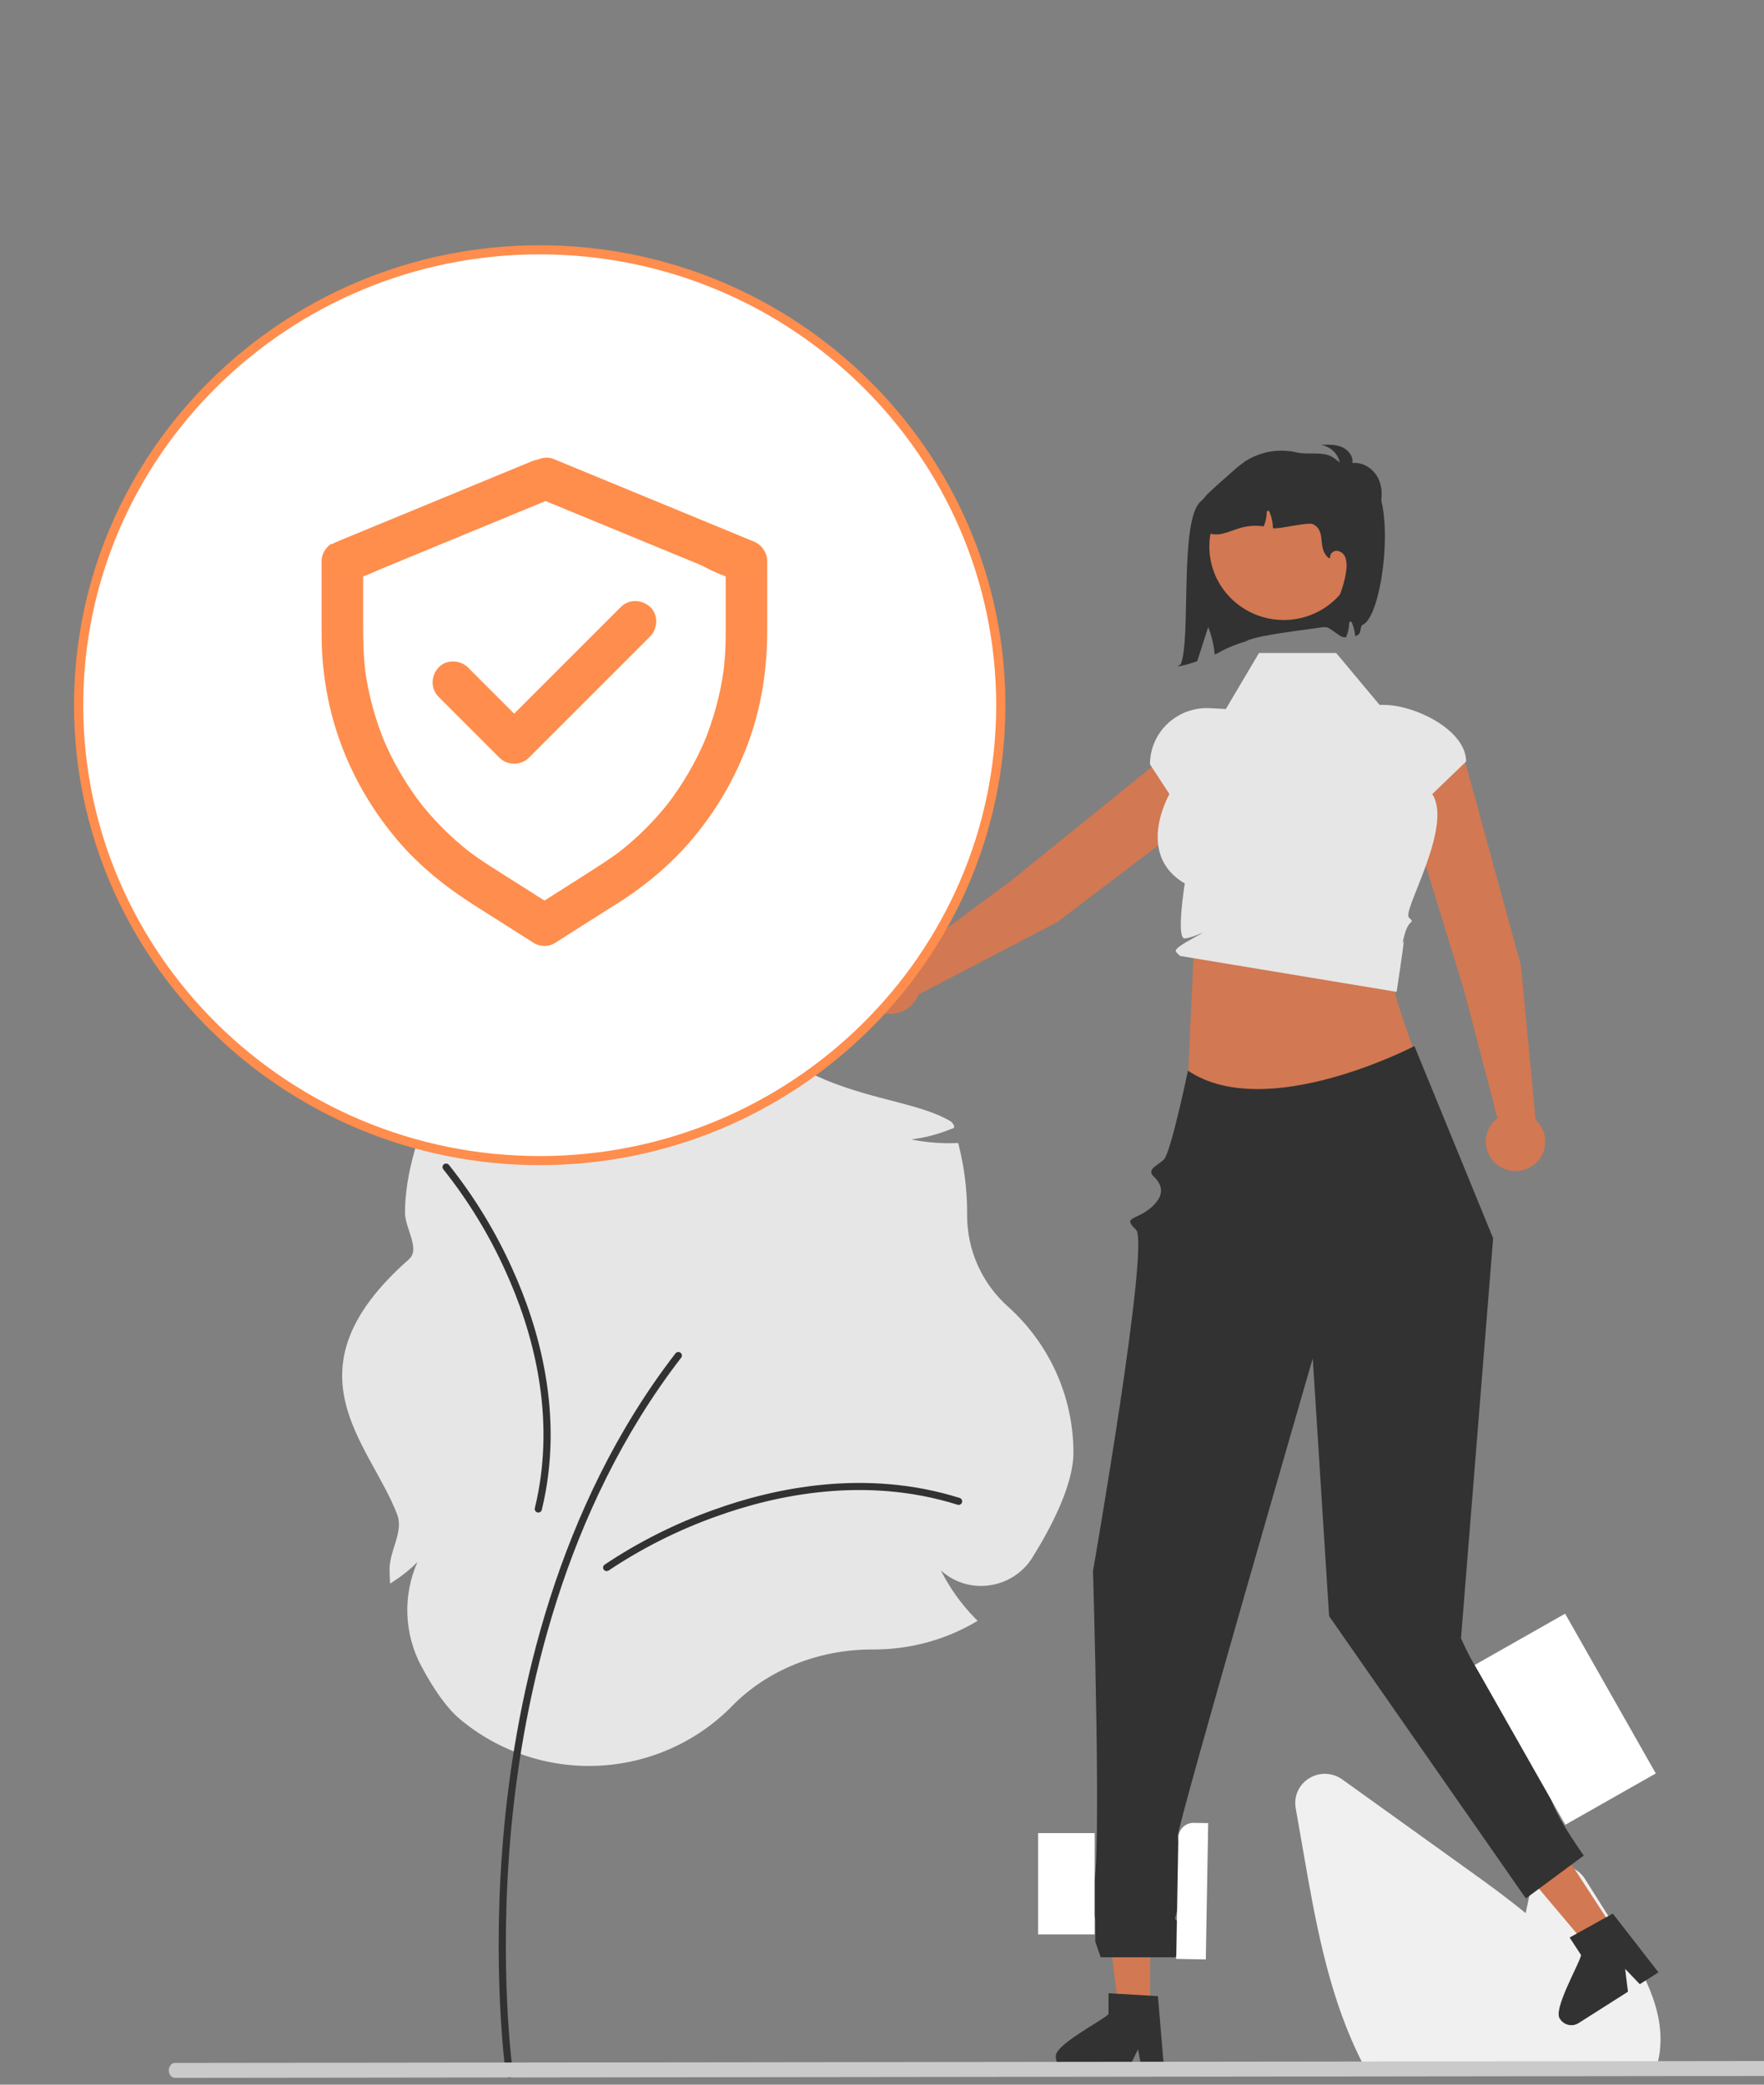 <svg width="209" height="247" viewBox="0 0 209 247" fill="none" xmlns="http://www.w3.org/2000/svg">
<rect x="0" y="0" width="209" height="247" fill="#808080" stroke="none"/>
<g clip-path="url(#clip0_3_331)">
<path d="M86.775 202.1C90.933 197.864 96.96 195.435 103.309 195.435L103.554 195.436C107.736 195.437 111.843 194.342 115.456 192.261L115.831 192.045L115.529 191.736C113.89 190.061 112.521 188.147 111.47 186.062C112.216 186.749 113.106 187.265 114.077 187.575C115.047 187.884 116.075 187.98 117.086 187.854C118.155 187.728 119.18 187.365 120.086 186.792C120.992 186.218 121.755 185.45 122.317 184.544C124.536 180.988 127.182 175.942 127.182 172.098C127.178 168.849 126.489 165.637 125.159 162.665C123.829 159.693 121.886 157.028 119.455 154.839C117.916 153.468 116.687 151.793 115.848 149.922C115.008 148.05 114.578 146.025 114.584 143.979L114.585 143.687C114.586 140.993 114.252 138.308 113.592 135.694C112.933 133.079 113.525 135.43 113.525 135.43C113.525 135.43 115.024 135.38 113.25 135.439C111.477 135.499 109.702 135.352 107.963 135.002C109.594 134.804 111.19 134.385 112.705 133.756C112.705 133.756 112.911 133.724 113.001 133.638C113.223 133.424 112.705 132.903 112.705 132.903C105.783 128.67 90.354 131.298 81.285 110.804C73.931 94.186 47.984 125.555 47.984 143.687C47.984 145.538 49.838 147.983 48.45 149.205C33.448 162.425 43.799 170.913 47.063 179.455C47.837 181.482 46.158 183.706 46.158 185.899C46.158 186.271 46.168 186.655 46.187 187.04L46.216 187.633L46.716 187.304C47.706 186.664 48.623 185.921 49.452 185.087C48.592 187.043 48.186 189.164 48.266 191.295C48.345 193.425 48.907 195.511 49.91 197.399C51.482 200.33 53.003 202.428 54.431 203.635C59.004 207.5 64.899 209.494 70.911 209.209C76.923 208.923 82.598 206.381 86.775 202.1Z" fill="#E6E6E6"/>
<path d="M60.362 246.193C60.26 246.193 60.161 246.156 60.084 246.09C60.007 246.024 59.957 245.932 59.942 245.832C59.924 245.707 58.156 233.111 59.744 216.371C61.211 200.91 65.921 178.642 80.03 160.354C80.064 160.31 80.106 160.273 80.154 160.245C80.202 160.217 80.256 160.199 80.311 160.192C80.366 160.184 80.423 160.188 80.477 160.202C80.531 160.216 80.581 160.24 80.626 160.274C80.67 160.307 80.707 160.349 80.736 160.397C80.764 160.444 80.782 160.497 80.789 160.552C80.797 160.606 80.793 160.662 80.779 160.715C80.765 160.769 80.74 160.819 80.706 160.862C66.719 178.993 62.047 201.098 60.59 216.449C59.011 233.092 60.766 245.59 60.784 245.714C60.792 245.774 60.788 245.834 60.77 245.892C60.753 245.95 60.724 246.003 60.684 246.048C60.644 246.094 60.594 246.13 60.539 246.155C60.483 246.18 60.423 246.193 60.362 246.193Z" fill="#323232"/>
<path d="M71.876 186.15C71.787 186.15 71.699 186.122 71.626 186.07C71.554 186.018 71.5 185.945 71.472 185.861C71.444 185.776 71.444 185.685 71.472 185.601C71.5 185.517 71.554 185.443 71.626 185.391C75.647 182.703 79.99 180.52 84.555 178.891C91.689 176.311 102.536 173.973 113.703 177.483C113.756 177.5 113.806 177.527 113.848 177.562C113.891 177.598 113.926 177.641 113.952 177.69C113.978 177.739 113.994 177.793 113.998 177.848C114.003 177.903 113.997 177.958 113.98 178.011C113.963 178.063 113.936 178.112 113.9 178.154C113.864 178.196 113.819 178.231 113.77 178.256C113.72 178.282 113.666 178.297 113.61 178.302C113.554 178.306 113.498 178.3 113.445 178.283C102.507 174.845 91.856 177.144 84.848 179.679C80.355 181.28 76.082 183.427 72.126 186.07C72.053 186.122 71.966 186.15 71.876 186.15Z" fill="#323232"/>
<path d="M52.428 138.309C52.422 138.221 52.444 138.133 52.491 138.057C52.538 137.982 52.609 137.924 52.692 137.89C52.775 137.857 52.867 137.85 52.954 137.871C53.041 137.893 53.119 137.94 53.177 138.008C56.181 141.775 58.699 145.896 60.673 150.277C63.791 157.118 66.934 167.636 64.193 178.889C64.18 178.943 64.156 178.993 64.124 179.038C64.091 179.083 64.049 179.12 64.002 179.149C63.954 179.178 63.901 179.197 63.846 179.206C63.791 179.215 63.735 179.212 63.68 179.2C63.626 179.187 63.575 179.163 63.53 179.131C63.484 179.098 63.446 179.057 63.417 179.01C63.388 178.963 63.369 178.911 63.36 178.857C63.351 178.802 63.354 178.746 63.367 178.693C66.051 167.67 62.962 157.343 59.898 150.621C57.957 146.311 55.481 142.256 52.527 138.549C52.469 138.482 52.435 138.398 52.428 138.309Z" fill="#323232"/>
<path d="M195.96 245.749H162.133L161.988 245.488C161.556 244.713 161.138 243.892 160.748 243.049C157.263 235.681 155.791 227.255 154.491 219.82L153.513 214.216C153.394 213.538 153.483 212.839 153.769 212.211C154.055 211.583 154.523 211.053 155.116 210.69C155.708 210.326 156.397 210.145 157.093 210.171C157.79 210.196 158.464 210.426 159.027 210.831C164.168 214.526 169.311 218.217 174.456 221.904C176.404 223.304 178.628 224.925 180.759 226.676C180.964 225.69 181.179 224.7 181.394 223.725C181.543 223.052 181.891 222.437 182.395 221.961C182.899 221.484 183.535 221.167 184.223 221.049C184.91 220.932 185.618 221.02 186.254 221.302C186.891 221.584 187.428 222.047 187.796 222.632L191.754 228.912C194.641 233.499 197.189 238.018 196.67 242.893C196.672 242.952 196.668 243.011 196.656 243.069C196.552 243.87 196.36 244.657 196.082 245.416L195.96 245.749Z" fill="#F0F0F0"/>
<path d="M180.201 114.401L173.672 90.535C173.393 89.525 172.722 88.663 171.805 88.137C170.888 87.611 169.799 87.462 168.772 87.722C168.24 87.857 167.742 88.097 167.308 88.428C166.873 88.758 166.512 89.173 166.245 89.647C165.978 90.12 165.812 90.642 165.756 91.181C165.7 91.72 165.756 92.265 165.921 92.782L173.471 117.367L177.422 132.497C176.847 132.931 176.42 133.529 176.201 134.211C175.982 134.892 175.981 135.624 176.197 136.306C176.414 136.988 176.838 137.588 177.412 138.024C177.985 138.46 178.681 138.711 179.404 138.743C180.128 138.775 180.843 138.586 181.454 138.202C182.065 137.819 182.541 137.258 182.818 136.598C183.095 135.937 183.16 135.209 183.003 134.511C182.847 133.812 182.476 133.179 181.942 132.696L180.201 114.401Z" fill="#D27852"/>
<path d="M125.266 109.261L145.102 94.183C145.94 93.542 146.49 92.601 146.632 91.563C146.774 90.525 146.497 89.474 145.861 88.635C145.532 88.202 145.117 87.839 144.642 87.569C144.166 87.299 143.64 87.127 143.095 87.065C142.55 87.002 141.998 87.05 141.472 87.205C140.947 87.36 140.458 87.619 140.037 87.966L119.919 104.252L107.272 113.639C106.646 113.279 105.924 113.119 105.202 113.179C104.481 113.24 103.796 113.518 103.24 113.976C102.685 114.435 102.285 115.051 102.097 115.741C101.908 116.431 101.939 117.162 102.185 117.835C102.432 118.507 102.882 119.088 103.475 119.499C104.067 119.91 104.773 120.13 105.497 120.131C106.221 120.132 106.928 119.912 107.521 119.502C108.114 119.093 108.565 118.512 108.813 117.841L125.266 109.261Z" fill="#D27852"/>
<path d="M141.433 112.727L140.559 132.013L168.012 126.12C165.675 118.37 164.086 117.049 165.842 111.655L141.433 112.727Z" fill="#D27852"/>
<path d="M158.313 77.369H149.166L145.237 84.008L143.366 83.906C142.45 83.856 141.534 83.992 140.673 84.303C139.812 84.615 139.025 85.097 138.359 85.719C137.693 86.342 137.162 87.092 136.8 87.923C136.437 88.755 136.25 89.651 136.25 90.557L138.556 94.088C138.556 94.088 134.432 101.187 140.373 104.68C140.373 104.68 139.314 111.261 140.373 111.19C141.433 111.12 143.874 109.78 141.433 111.12C138.992 112.459 139.174 112.639 139.49 112.951L139.806 113.263L165.472 117.519C165.472 117.519 166.223 112.605 166.304 111.728C166.384 110.852 165.842 112.995 166.384 110.852C166.927 108.709 167.74 109.512 166.927 108.709C166.113 107.905 172.199 97.949 169.698 94.088L173.707 90.226C173.707 86.521 167.683 83.518 163.933 83.518H163.452L158.313 77.369Z" fill="#E6E6E6"/>
<path d="M136.273 238.313H132.571L130.809 224.208L136.274 224.209L136.273 238.313Z" fill="#D27852"/>
<path d="M125.098 243.709C125.1 244.118 125.266 244.511 125.559 244.801C125.852 245.091 126.249 245.255 126.663 245.257H133.633L133.849 244.815L134.835 242.806L135.217 244.815L135.301 245.257H137.93L137.892 244.812L137.191 236.51L136.274 236.454L132.312 236.222L131.339 236.163V238.642C130.6 239.418 124.804 242.352 125.098 243.709Z" fill="#323232"/>
<path d="M191.298 228.735L188.184 230.713L178.977 219.792L183.572 216.873L191.298 228.735Z" fill="#D27852"/>
<path d="M184.856 239.244C185.081 239.588 185.435 239.829 185.841 239.916C186.246 240.004 186.67 239.93 187.02 239.71L192.881 235.986L192.821 235.499L192.549 233.282L193.971 234.768L194.284 235.094L196.495 233.69L196.22 233.335L191.082 226.728L190.281 227.171L186.821 229.093L185.971 229.564L187.329 231.649C187.132 232.696 183.865 238.26 184.856 239.244Z" fill="#323232"/>
<path d="M212.28 245.964L20.72 246.193C20.528 246.192 20.345 246.098 20.21 245.932C20.076 245.766 20 245.541 20 245.307C20 245.073 20.076 244.848 20.21 244.682C20.345 244.517 20.528 244.423 20.72 244.421L212.28 244.193C212.472 244.194 212.655 244.288 212.789 244.454C212.924 244.62 213 244.844 213 245.079C213 245.313 212.924 245.537 212.789 245.703C212.655 245.869 212.472 245.963 212.28 245.964Z" fill="#CACACA"/>
<path d="M167.581 123.941C167.581 123.941 150.033 133.109 140.751 126.854C140.751 126.854 138.721 136.567 137.907 137.371C137.094 138.174 135.797 138.524 136.717 139.421C137.636 140.317 138.148 141.528 136.4 143.065C134.653 144.603 132.91 144.115 134.595 145.698C136.28 147.282 129.5 186.123 129.5 186.123C129.5 186.123 130.585 222.243 129.5 223.336C128.415 224.428 128 225.193 128.368 226.024C129.771 227.375 129.771 226.327 129.771 228.19V230.053L130.413 231.905H139.219C139.219 231.905 141.344 229.467 139.219 227.349C139.219 227.349 139.865 224.652 140.514 222.665C140.831 221.693 141.162 222.193 141.162 220.678C140.077 218.535 139.556 218.943 139.545 217.533C139.535 216.124 155.536 160.943 155.536 160.943L157.474 191.485L180.786 224.934L187.648 219.851C187.648 219.851 182.652 212.905 183.82 211.95C184.988 210.995 180.377 209.797 181.831 208.72C183.285 207.643 179.785 206.557 181.104 205.129C182.423 203.701 179.286 200.103 177.469 200.103C175.651 200.103 173.1 194.103 173.1 194.103L176.908 146.71L167.581 123.941Z" fill="#323232"/>
<path d="M148.982 57.874C148.858 58.035 147.868 57.948 146.678 57.777C144.326 57.438 144.005 57.841 142.247 59.421C139.699 61.709 141.148 75.669 139.896 78.694L139.491 78.988C140.293 78.837 141.081 78.619 141.846 78.337C142.279 76.99 142.712 75.639 143.148 74.293C143.56 75.34 143.819 76.44 143.918 77.559C144.523 77.323 145.125 76.747 147.656 75.973C148.93 75.12 158.148 74.261 159.333 73.886C162.341 63.779 157.494 59.691 148.982 57.874Z" fill="#323232"/>
<path d="M152.094 73.46C156.959 73.46 160.903 69.564 160.903 64.759C160.903 59.954 156.959 56.059 152.094 56.059C147.229 56.059 143.285 59.954 143.285 64.759C143.285 69.564 147.229 73.46 152.094 73.46Z" fill="#D27852"/>
<path d="M157.64 57.107C157.144 57.035 156.666 56.87 156.232 56.62C156.017 56.492 155.843 56.306 155.73 56.085C155.617 55.864 155.569 55.616 155.591 55.369C155.7 54.751 156.407 54.381 157.042 54.419C157.673 54.509 158.273 54.749 158.79 55.118C158.733 54.52 158.474 53.959 158.056 53.524C157.637 53.089 157.083 52.806 156.482 52.72C157.316 52.675 158.183 52.636 158.954 52.953C159.725 53.27 160.368 54.054 160.229 54.867C161.525 54.703 162.804 55.595 163.339 56.773C163.874 57.951 163.768 59.334 163.34 60.554C163.298 60.741 163.216 60.917 163.099 61.069C162.982 61.222 162.833 61.348 162.663 61.439C162.226 61.602 161.757 61.328 161.379 61.058C159.404 59.645 157.606 58.006 156.024 56.173" fill="#323232"/>
<path d="M161.481 74.009C161.107 74.183 161.302 74.829 161.012 75.118C160.886 75.24 160.734 75.334 160.567 75.391C160.523 74.852 160.396 74.323 160.19 73.822C160.152 73.73 160.09 73.629 159.992 73.637C159.878 73.65 159.848 73.797 159.845 73.907C159.823 74.452 159.7 74.988 159.485 75.49C159.482 75.496 159.479 75.504 159.477 75.509C159.393 75.506 159.306 75.504 159.224 75.501C158.595 75.477 157.201 73.88 156.892 74.421C157.982 72.512 159.311 69.64 159.515 67.457C159.585 67 159.551 66.533 159.414 66.091C159.343 65.871 159.209 65.676 159.029 65.528C158.849 65.381 158.629 65.288 158.397 65.26C158.283 65.255 158.168 65.275 158.063 65.319C157.957 65.362 157.862 65.428 157.785 65.512C157.708 65.596 157.651 65.696 157.617 65.804C157.584 65.913 157.575 66.027 157.592 66.139L157.434 66.118C155.975 64.944 157.234 62.906 155.536 62.1C154.961 61.826 151.441 62.74 150.82 62.579C150.806 61.933 150.673 61.295 150.426 60.696C150.388 60.605 150.326 60.503 150.228 60.511C150.114 60.525 150.085 60.672 150.082 60.782C150.059 61.327 149.937 61.863 149.721 62.365C148.861 62.244 147.985 62.29 147.142 62.499C146.399 62.691 145.694 63.024 144.948 63.2C144.579 63.312 144.191 63.348 143.808 63.307C143.425 63.265 143.054 63.147 142.718 62.959C141.772 62.333 141.607 60.945 142.078 59.922C142.42 59.265 142.882 58.677 143.44 58.186C143.866 57.779 144.308 57.388 144.75 56.997C145.146 56.646 145.542 56.295 145.938 55.944C146.436 55.48 146.967 55.053 147.527 54.663C148.421 54.085 149.425 53.693 150.477 53.511C151.53 53.33 152.609 53.363 153.648 53.608C154.896 53.903 156.564 53.487 157.706 54.063C158.302 54.366 159.623 55.526 160.147 55.938C161.486 56.991 160.58 56.133 162.045 56.742C165.539 58.194 163.994 72.841 161.481 74.009Z" fill="#323232"/>
<path d="M63.945 137.512C94.117 137.512 118.575 113.355 118.575 83.556C118.575 53.756 94.117 29.599 63.945 29.599C33.774 29.599 9.315 53.756 9.315 83.556C9.315 113.355 33.774 137.512 63.945 137.512Z" fill="white"/>
<path d="M63.945 138.051C33.522 138.051 8.77 113.604 8.77 83.556C8.77 53.507 33.522 29.06 63.945 29.06C94.369 29.06 119.121 53.507 119.121 83.556C119.121 113.604 94.369 138.051 63.945 138.051ZM63.945 30.137C34.123 30.137 9.861 54.101 9.861 83.556C9.861 113.01 34.123 136.974 63.945 136.974C93.768 136.974 118.03 113.01 118.03 83.556C118.03 54.101 93.768 30.137 63.945 30.137Z" fill="#FF8D4D"/>
<rect x="174.719" y="197.275" width="12.323" height="21.766" transform="rotate(-29.574 174.719 197.275)" fill="white"/>
<path d="M65.743 111.732C67.822 110.409 69.908 109.093 71.987 107.77C72.929 107.173 73.882 106.583 74.799 105.943C76.977 104.423 79.019 102.694 80.835 100.75C84.427 96.893 87.159 92.321 88.888 87.344C90.297 83.277 90.9 78.989 90.9 74.695V66.506C90.9 65.405 90.131 64.445 89.091 64.131C88.34 63.904 87.596 63.67 86.876 63.368C87.073 63.448 87.27 63.535 87.467 63.614C86.181 63.067 84.975 62.366 83.868 61.517L84.366 61.904C83.271 61.055 82.286 60.077 81.437 58.982L81.825 59.48C80.976 58.373 80.268 57.161 79.721 55.875C79.801 56.072 79.887 56.269 79.967 56.465C79.782 56.023 79.61 55.567 79.463 55.112C79.13 54.072 78.201 53.303 77.088 53.303H55.007C53.992 53.303 52.971 53.273 51.955 53.303H51.912C50.793 53.303 49.87 54.072 49.538 55.112C49.39 55.573 49.224 56.023 49.033 56.465C49.113 56.269 49.199 56.072 49.279 55.875C48.731 57.161 48.024 58.367 47.175 59.48L47.563 58.982C46.714 60.077 45.729 61.055 44.634 61.904L45.132 61.517C44.025 62.366 42.813 63.067 41.533 63.614C41.73 63.535 41.927 63.448 42.124 63.368C41.398 63.67 40.66 63.904 39.909 64.131C38.869 64.445 38.1 65.405 38.1 66.506V73.926C38.1 75.23 38.1 76.534 38.193 77.839C38.389 80.49 38.839 83.136 39.583 85.689C41.06 90.759 43.619 95.428 47.015 99.458C49.654 102.59 52.835 105.124 56.281 107.308L63.091 111.627C63.147 111.664 63.208 111.701 63.263 111.738C64.352 112.427 66.026 112.003 66.629 110.852C67.269 109.634 66.906 108.225 65.743 107.487C64.635 106.786 63.528 106.084 62.427 105.383C61.012 104.485 59.603 103.592 58.188 102.694C57.197 102.067 56.231 101.396 55.296 100.682L55.794 101.07C53.469 99.267 51.377 97.176 49.574 94.85L49.962 95.348C48.129 92.967 46.603 90.359 45.428 87.59C45.508 87.787 45.594 87.984 45.674 88.181C44.474 85.332 43.656 82.342 43.244 79.278C43.274 79.494 43.305 79.715 43.33 79.931C43.065 77.937 43.022 75.944 43.022 73.944V66.531C42.419 67.324 41.816 68.112 41.213 68.906C43.336 68.266 45.391 67.417 47.193 66.119C49.328 64.581 51.149 62.685 52.503 60.422C53.247 59.179 53.844 57.825 54.287 56.447C53.493 57.05 52.706 57.653 51.912 58.256H73.993C75.008 58.256 76.029 58.281 77.045 58.256H77.088C76.294 57.653 75.507 57.05 74.713 56.447C76.257 61.264 79.764 65.454 84.366 67.62C85.473 68.143 86.612 68.549 87.787 68.906C87.184 68.112 86.581 67.324 85.978 66.531V75.255C85.978 76.817 85.873 78.38 85.67 79.931C85.701 79.715 85.732 79.494 85.756 79.278C85.338 82.336 84.52 85.332 83.326 88.181C83.406 87.984 83.492 87.787 83.572 87.59C82.397 90.359 80.871 92.967 79.038 95.348L79.426 94.85C77.623 97.176 75.531 99.267 73.206 101.07L73.704 100.682C72.326 101.747 70.862 102.663 69.397 103.599C67.773 104.632 66.149 105.66 64.525 106.693C64.106 106.958 63.682 107.229 63.263 107.493C62.728 107.831 62.304 108.342 62.131 108.963C61.971 109.554 62.045 110.335 62.377 110.858C63.079 111.941 64.58 112.47 65.743 111.732Z" fill="#FF8D4D"/>
<path d="M51.962 82.564L58.28 88.882L59.178 89.781C60.12 90.722 61.719 90.722 62.66 89.781L67.539 84.902L75.26 77.18L77.038 75.402C77.949 74.492 78.017 72.819 77.038 71.92C76.054 71.016 74.528 70.948 73.556 71.92L68.677 76.799L60.956 84.52L59.178 86.298H62.66L56.342 79.98L55.444 79.082C54.533 78.171 52.86 78.103 51.962 79.082C51.057 80.066 50.989 81.585 51.962 82.564Z" fill="#FF8D4D"/>
<rect x="37.974" y="52.851" width="54.711" height="11.605" fill="white"/>
<rect x="37.574" y="65.151" width="30.074" height="4.974" rx="2.487" transform="rotate(-22.423 37.574 65.151)" fill="#FF8D4C"/>
<rect width="30.646" height="4.974" rx="2.487" transform="matrix(-0.924 -0.381 -0.381 0.924 91.619 65.114)" fill="#FF8D4C"/>
<path d="M139.612 217.739C139.629 216.75 140.445 215.962 141.434 215.98L143.147 216.01L142.865 232.162L139.361 232.1L139.612 217.739Z" fill="white"/>
<rect x="122.999" y="217.193" width="6.699" height="12" fill="white"/>
</g>
<defs>
<clipPath id="clip0_3_331">
<rect width="209" height="246" fill="white" transform="translate(0 0.193)"/>
</clipPath>
</defs>
</svg>
